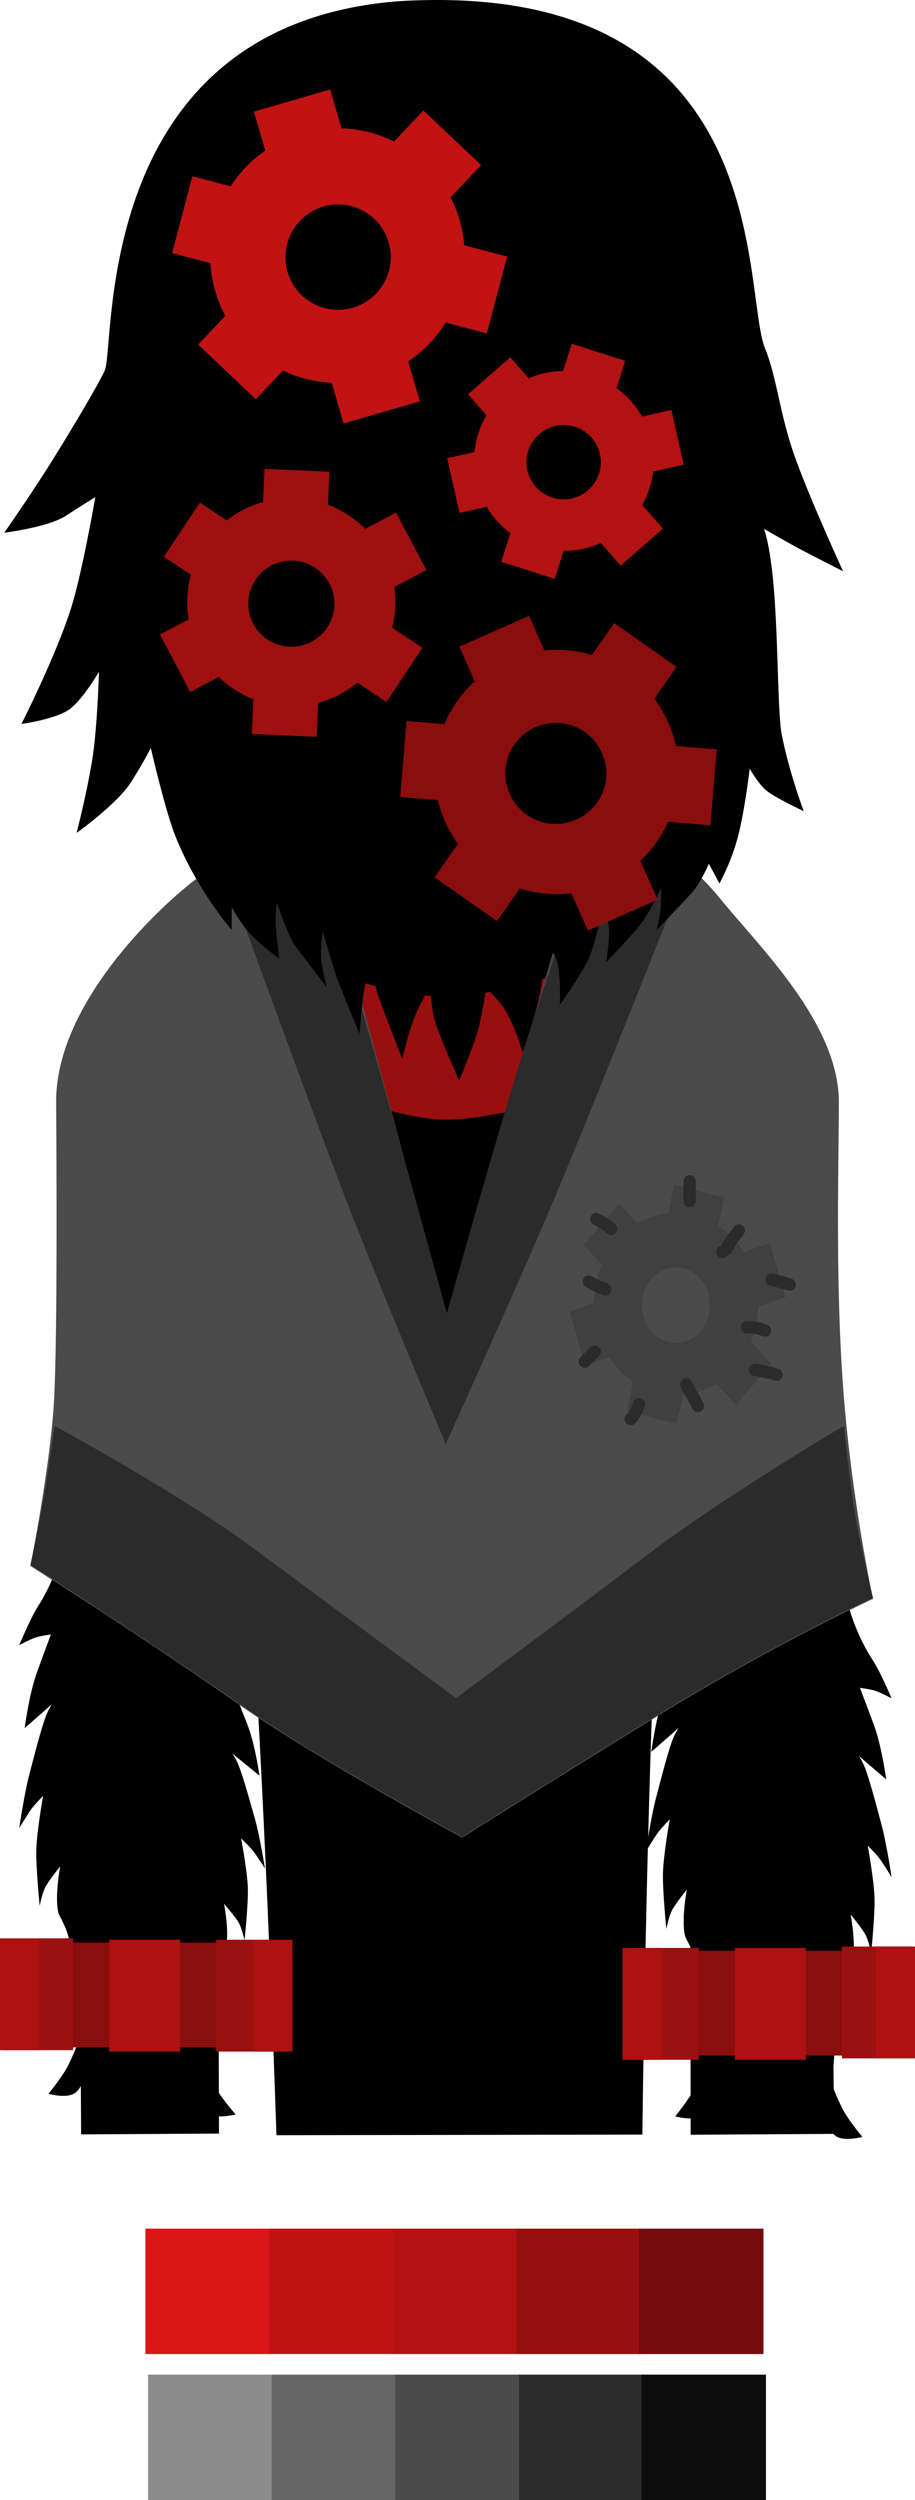 <svg version="1.1" xmlns="http://www.w3.org/2000/svg" xmlns:xlink="http://www.w3.org/1999/xlink" width="111.7" height="305.085" viewBox="0,0,111.7,305.085"><g transform="translate(-185.133,-44.94)"><g data-paper-data="{&quot;isPaintingLayer&quot;:true}" fill-rule="nonzero" stroke-linejoin="miter" stroke-miterlimit="10" stroke-dasharray="" stroke-dashoffset="0" style="mix-blend-mode: normal"><path d="M271.979,300.937c0,0 -0.324,1.733 -1.385,2.276c-1.061,0.543 -3.036,-0.013 -3.036,-0.013c0,0 1.46,-1.798 2.189,-3.079c0.728,-1.281 1.53,-3.461 1.53,-3.461c0,0 -0.685,-8.466 -1.089,-11.55c-0.265,-2.024 -1.31,-3.482 -1.42,-3.908c-0.493,-1.916 0.21,-5.666 0.21,-5.666c0,0 -1.381,1.694 -1.807,2.513c-0.407,0.782 -0.693,2.293 -0.693,2.293c0,0 -0.445,-4.438 -0.417,-6.664c0.028,-2.236 0.834,-6.722 0.834,-6.722c0,0 -1.001,1.017 -1.433,1.601c-0.523,0.708 -1.484,2.346 -1.484,2.346c0,0 0.619,-4.226 1.236,-6.556c0.455,-1.718 1.225,-4.781 1.89,-6.736c0.365,-1.072 0.873,-1.811 0.873,-1.811l-3.333,2.918c0,0 0.484,-3.726 1.338,-6.302c0.336,-1.015 1.866,-5.094 1.866,-5.094c0,0 -1.275,0.173 -1.916,0.39c-0.646,0.218 -1.946,0.915 -1.946,0.915c0,0 1.412,-3.416 2.37,-4.86c0.49,-0.738 1.774,-2.998 2.603,-5.688c1.668,-5.413 3.019,-12.569 3.019,-12.569z" data-paper-data="{&quot;index&quot;:null}" fill="#000000" stroke="#000000" stroke-width="0" stroke-linecap="round"/><path d="M209.479,230.759c0,0 1.351,6.651 3.019,11.682c0.829,2.5 2.113,4.6 2.603,5.286c0.958,1.342 2.37,4.517 2.37,4.517c0,0 -1.3,-0.647 -1.946,-0.85c-0.641,-0.201 -1.916,-0.362 -1.916,-0.362c0,0 1.53,3.792 1.866,4.735c0.853,2.395 1.338,5.858 1.338,5.858l-3.333,-2.712c0,0 0.508,0.687 0.873,1.683c0.665,1.817 1.435,4.664 1.89,6.261c0.617,2.165 1.236,6.093 1.236,6.093c0,0 -0.961,-1.523 -1.484,-2.181c-0.432,-0.543 -1.433,-1.488 -1.433,-1.488c0,0 0.806,4.17 0.834,6.248c0.028,2.069 -0.417,6.194 -0.417,6.194c0,0 -0.286,-1.404 -0.693,-2.131c-0.426,-0.761 -1.807,-2.335 -1.807,-2.335c0,0 0.703,3.485 0.21,5.266c-0.109,0.396 -1.155,1.751 -1.42,3.632c-0.404,2.866 -1.089,10.735 -1.089,10.735c0,0 0.802,2.027 1.53,3.217c0.728,1.19 2.189,2.862 2.189,2.862c0,0 -1.975,0.517 -3.036,0.012c-1.061,-0.505 -1.385,-2.115 -1.385,-2.115z" data-paper-data="{&quot;index&quot;:null}" fill="#000000" stroke="#000000" stroke-width="0" stroke-linecap="round"/><path d="M285.979,229.509c0,0 1.351,7.018 3.019,12.327c0.829,2.638 2.113,4.854 2.603,5.578c0.958,1.416 2.37,4.767 2.37,4.767c0,0 -1.3,-0.683 -1.946,-0.897c-0.641,-0.212 -1.916,-0.382 -1.916,-0.382c0,0 1.53,4.001 1.866,4.996c0.853,2.527 1.338,6.181 1.338,6.181l-3.333,-2.861c0,0 0.508,0.725 0.873,1.776c0.665,1.917 1.435,4.921 1.89,6.606c0.617,2.285 1.236,6.429 1.236,6.429c0,0 -0.961,-1.607 -1.484,-2.301c-0.432,-0.573 -1.433,-1.57 -1.433,-1.57c0,0 0.806,4.4 0.834,6.593c0.028,2.183 -0.417,6.536 -0.417,6.536c0,0 -0.286,-1.482 -0.693,-2.249c-0.426,-0.803 -1.807,-2.464 -1.807,-2.464c0,0 0.703,3.677 0.21,5.557c-0.109,0.418 -1.155,1.847 -1.42,3.833c-0.404,3.024 -1.089,11.328 -1.089,11.328c0,0 0.802,2.138 1.53,3.395c0.728,1.256 2.189,3.02 2.189,3.02c0,0 -1.975,0.545 -3.036,0.012c-1.061,-0.533 -1.385,-2.232 -1.385,-2.232z" data-paper-data="{&quot;index&quot;:null}" fill="#000000" stroke="#000000" stroke-width="0" stroke-linecap="round"/><path d="M195.479,298.179c0,0 -0.324,1.738 -1.385,2.283c-1.061,0.545 -3.036,-0.013 -3.036,-0.013c0,0 1.46,-1.804 2.189,-3.089c0.728,-1.285 1.53,-3.472 1.53,-3.472c0,0 -0.685,-8.493 -1.089,-11.587c-0.265,-2.031 -1.31,-3.493 -1.42,-3.92c-0.493,-1.922 0.21,-5.684 0.21,-5.684c0,0 -1.381,1.7 -1.807,2.521c-0.407,0.784 -0.693,2.3 -0.693,2.3c0,0 -0.445,-4.452 -0.417,-6.686c0.028,-2.243 0.834,-6.744 0.834,-6.744c0,0 -1.001,1.02 -1.433,1.606c-0.523,0.71 -1.484,2.354 -1.484,2.354c0,0 0.619,-4.239 1.236,-6.577c0.455,-1.723 1.225,-4.797 1.89,-6.758c0.365,-1.076 0.873,-1.817 0.873,-1.817l-3.333,2.927c0,0 0.484,-3.738 1.338,-6.323c0.336,-1.018 1.866,-5.111 1.866,-5.111c0,0 -1.275,0.174 -1.916,0.391c-0.646,0.219 -1.946,0.918 -1.946,0.918c0,0 1.412,-3.427 2.37,-4.876c0.49,-0.741 1.774,-3.008 2.603,-5.706c1.668,-5.431 3.019,-12.609 3.019,-12.609z" fill="#000000" stroke="#000000" stroke-width="0" stroke-linecap="round"/><path d="M196.031,304.392c0,0 -0.635,-101.39 -0.793,-125.018c-0.055,-8.153 13.187,-35.761 45.202,-35.921c31.602,-0.158 44.857,28.487 44.849,35.897c-0.077,46.243 0.654,124.992 0.654,124.992l-15.497,0.096l-0.159,-121.849l-5.316,-3.154c0,0 0.37,20.101 0.356,33.384c-0.01,9.323 -1.161,27.206 -1.722,44.469c-0.78,24.012 -1.041,47.138 -1.041,47.138l-42.714,0.072c0,0 -0.762,-23.02 -2.006,-46.904c-0.931,-17.871 -2.426,-36.226 -2.476,-45.781c-0.067,-12.897 0.958,-32.489 0.958,-32.489l-5.816,2.909l0.353,122.073z" fill="#000000" stroke="#000000" stroke-width="2" stroke-linecap="butt"/><path d="M217.152,175.074v-14c0,0 15.042,5.5 22.5,5.5c7.375,0 22,-5.5 22,-5.5v15.5c0,0 -14.625,5 -22,5c-7.458,0 -22.5,-6.5 -22.5,-6.5z" fill="#990f0f" stroke="none" stroke-width="0" stroke-linecap="butt"/><path d="M188.847,236.037c0,0 2.441,-12.228 2.881,-20.166c0.441,-7.938 0.296,-30.81 0.259,-36.414c-0.065,-9.719 8.184,-19.483 14.575,-25.18c6.682,-5.956 16.376,-10.507 16.376,-10.507l16.751,61.765l18.417,-63.112c0,0 10.072,6.136 14.828,12.035c4.756,5.899 14.605,15.287 14.604,24.974c-0.001,7.059 -0.469,22.098 0.567,35.43c1.047,13.464 3.6,25.186 3.6,25.186c0,0 -11.691,5.406 -25.153,13.604c-8.236,5.016 -25.005,15.541 -25.005,15.541c0,0 -17.637,-9.535 -27.132,-16.17c-12.665,-8.85 -25.568,-16.986 -25.568,-16.986z" fill="#4b4b4b" stroke="none" stroke-width="0" stroke-linecap="butt"/><path d="M212.962,152.279l9.977,-4.675c0,0 4.535,14.217 6.962,22.562c3.024,10.399 9.789,35.036 9.789,35.036c0,0 6.367,-22.678 9.609,-32.939c2.844,-9 8.608,-25.34 8.608,-25.34l10.51,5.554c0,0 -10.378,26.274 -15.434,38.302c-4.503,10.712 -13.436,30.378 -13.436,30.378c0,0 -8.041,-19.107 -12.125,-29.689c-4.693,-12.158 -14.459,-39.191 -14.459,-39.191z" fill="#2b2b2b" stroke="none" stroke-width="0" stroke-linecap="butt"/><g stroke="#000000" stroke-width="0" stroke-linecap="butt"><path d="M188.108,294.78v-12.787h29.103v12.787z" fill="#8b0e0e"/><path d="M198.455,295.296v-13.648h8.666v13.648z" fill="#ae1111"/><path d="M211.52,295.296v-13.648h8.666v13.648z" fill="#9b1010"/><path d="M185.391,295.124v-13.648h8.666v13.648z" fill="#9b1010"/><path d="M185.133,295.124v-13.648h4.786v13.648z" fill="#ae1111"/><path d="M216.047,295.296v-13.648h4.786v13.648z" fill="#ae1111"/></g><g data-paper-data="{&quot;index&quot;:null}" stroke="#000000" stroke-width="0" stroke-linecap="butt"><path d="M264.754,295.78v-12.787h29.103v12.787z" fill="#8b0e0e"/><path d="M274.843,296.296v-13.648h8.666v13.648z" fill="#ae1111"/><path d="M261.779,296.296v-13.648h8.666v13.648z" fill="#9b1010"/><path d="M287.907,296.124v-13.648h8.666v13.648z" fill="#9b1010"/><path d="M292.047,296.124v-13.648h4.786v13.648z" fill="#ae1111"/><path d="M261.132,296.296v-13.648h4.786v13.648z" fill="#ae1111"/></g><path d="M188.847,235.904c0,0 1.094,-5.075 1.663,-8.348c0.569,-3.273 1.284,-8.617 1.284,-8.617c0,0 15.282,8.273 24.237,14.91c8.955,6.637 24.777,18.316 24.777,18.316c0,0 14.053,-10.425 23.466,-17.573c9.413,-7.147 23.894,-15.668 23.894,-15.668c0,0 0.618,6.519 1.314,10.647c0.696,4.128 2.225,10.346 2.225,10.346c0,0 -11.691,5.406 -25.153,13.604c-8.236,5.016 -25.005,15.541 -25.005,15.541c0,0 -17.637,-9.535 -27.132,-16.17c-12.665,-8.85 -25.568,-16.986 -25.568,-16.986z" fill="#2b2b2b" stroke="none" stroke-width="0" stroke-linecap="butt"/><path d="M257.711,202.708c0.136,-1.238 0.449,-2.403 0.909,-3.468l-2.248,-2.401l4.339,-5.012l2.243,2.395c1.146,-0.679 2.418,-1.115 3.754,-1.257l0.71,-3.464l6.104,1.542l-0.707,3.45c1.243,0.826 2.303,1.94 3.114,3.247l3.209,-1.126l1.887,6.629l-3.333,1.17c-0.01,0.328 -0.033,0.658 -0.069,0.989c-0.127,1.158 -0.41,2.253 -0.822,3.262l2.516,2.687l-4.339,5.012l-2.419,-2.583c-1.229,0.764 -2.61,1.246 -4.065,1.378l-0.726,3.547l-6.104,-1.542l0.742,-3.623c-1.141,-0.782 -2.123,-1.807 -2.894,-3.003l-2.96,1.039l-1.887,-6.629l2.974,-1.044c0.005,-0.395 0.03,-0.794 0.074,-1.195zM267.148,208.782c2.275,0.308 4.344,-1.491 4.621,-4.018c0.277,-2.527 -1.342,-4.824 -3.618,-5.132c-2.275,-0.308 -4.344,1.491 -4.621,4.018c-0.277,2.527 1.342,4.824 3.618,5.132z" fill="#404040" stroke="none" stroke-width="0.5" stroke-linecap="butt"/><path d="M272.654,198.035c-0.335,-0.671 0.335,-1.006 0.335,-1.006l0.065,0.135c0.467,-0.927 1.049,-1.686 1.671,-2.515c0,0 0.45,-0.6 1.05,-0.15c0.6,0.45 0.15,1.05 0.15,1.05c-0.567,0.756 -1.109,1.438 -1.529,2.285l-0.735,0.535c0,0 -0.671,0.335 -1.006,-0.335z" fill="#2b2b2b" stroke="none" stroke-width="0.5" stroke-linecap="butt"/><path d="M270.66,217.17c-0.671,0.335 -1.006,-0.335 -1.006,-0.335l-0.387,-0.775c-0.358,-0.597 -0.702,-1.203 -1.013,-1.825c0,0 -0.335,-0.671 0.335,-1.006c0.671,-0.335 1.006,0.335 1.006,0.335c0.302,0.606 0.638,1.194 0.987,1.775l0.413,0.825c0,0 0.335,0.671 -0.335,1.006z" fill="#2b2b2b" stroke="none" stroke-width="0.5" stroke-linecap="butt"/><path d="M256.377,200.953c0.377,-0.648 1.026,-0.271 1.026,-0.271l0.518,0.302c0.41,0.243 0.856,0.431 1.315,0.56c0,0 0.72,0.209 0.511,0.929c-0.209,0.72 -0.929,0.511 -0.929,0.511c-0.574,-0.17 -1.133,-0.407 -1.652,-0.705l-0.518,-0.302c0,0 -0.648,-0.377 -0.271,-1.026z" fill="#2b2b2b" stroke="none" stroke-width="0.5" stroke-linecap="butt"/><path d="M260.255,195.429c-0.53,0.53 -1.061,0 -1.061,0l-0.12,-0.13c-0.466,-0.352 -0.962,-0.67 -1.485,-0.929c0,0 -0.671,-0.335 -0.335,-1.006c0.335,-0.671 1.006,-0.335 1.006,-0.335c0.602,0.303 1.174,0.668 1.715,1.071l0.28,0.27c0,0 0.53,0.53 0,1.061z" fill="#2b2b2b" stroke="none" stroke-width="0.5" stroke-linecap="butt"/><path d="M255.994,211.629c-0.53,-0.53 0,-1.061 0,-1.061c0.2,-0.2 1,-1 1.2,-1.2c0,0 0.53,-0.53 1.061,0c0.53,0.53 0,1.061 0,1.061c-0.2,0.2 -0.4,0.4 -0.6,0.6l-0.6,0.6c0,0 -0.53,0.53 -1.061,0z" fill="#2b2b2b" stroke="none" stroke-width="0.5" stroke-linecap="butt"/><path d="M279.236,207.536c-0.237,0.712 -0.949,0.474 -0.949,0.474l-0.545,-0.184c-0.461,-0.119 -0.942,-0.181 -1.418,-0.178c0,0 -0.75,0 -0.75,-0.75c0,-0.75 0.75,-0.75 0.75,-0.75c0.599,0.004 1.2,0.081 1.782,0.222l0.655,0.216c0,0 0.712,0.237 0.474,0.949z" fill="#2b2b2b" stroke="none" stroke-width="0.5" stroke-linecap="butt"/><path d="M269.325,192.249c-0.75,0 -0.75,-0.75 -0.75,-0.75c0,-0.533 0,-1.867 0,-2.4c0,0 0,-0.75 0.75,-0.75c0.75,0 0.75,0.75 0.75,0.75c0,0.533 0,1.067 0,1.6v0.8c0,0 0,0.75 -0.75,0.75z" fill="#2b2b2b" stroke="none" stroke-width="0.5" stroke-linecap="butt"/><path d="M261.594,218.629c-0.53,-0.53 0,-1.061 0,-1.061l0.13,-0.12c0.305,-0.393 0.562,-0.847 0.672,-1.332c0,0 0.182,-0.728 0.91,-0.546c0.728,0.182 0.546,0.91 0.546,0.91c-0.179,0.672 -0.518,1.307 -0.928,1.868l-0.27,0.28c0,0 -0.53,0.53 -1.061,0z" fill="#2b2b2b" stroke="none" stroke-width="0.5" stroke-linecap="butt"/><path d="M282.236,201.936c-0.237,0.712 -0.949,0.474 -0.949,0.474l-0.545,-0.184c-0.533,-0.133 -1.067,-0.267 -1.6,-0.4c0,0 -0.728,-0.182 -0.546,-0.91c0.182,-0.728 0.91,-0.546 0.91,-0.546c0.533,0.133 1.067,0.267 1.6,0.4l0.655,0.216c0,0 0.712,0.237 0.474,0.949z" fill="#2b2b2b" stroke="none" stroke-width="0.5" stroke-linecap="butt"/><path d="M280.636,212.936c-0.237,0.712 -0.949,0.474 -0.949,0.474l-0.51,-0.176c-0.667,-0.133 -1.333,-0.267 -2,-0.4c0,0 -0.735,-0.147 -0.588,-0.883c0.147,-0.735 0.883,-0.588 0.883,-0.588c0.667,0.133 1.333,0.267 2,0.4l0.69,0.224c0,0 0.712,0.237 0.474,0.949z" fill="#2b2b2b" stroke="none" stroke-width="0.5" stroke-linecap="butt"/><path d="" fill="#000000" stroke="none" stroke-width="1.5" stroke-linecap="butt"/><path d="" fill="#ffffff" stroke="#000000" stroke-width="1.5" stroke-linecap="butt"/><path d="" fill="#ffffff" stroke="#000000" stroke-width="1.5" stroke-linecap="butt"/><path d="" data-paper-data="{&quot;index&quot;:null}" fill="#000000" stroke="none" stroke-width="1.5" stroke-linecap="butt"/><path d="" fill="#000000" stroke="none" stroke-width="1.5" stroke-linecap="butt"/><path d="" fill="#ffffff" stroke="#000000" stroke-width="1.4" stroke-linecap="butt"/><path d="" fill="#000000" stroke="none" stroke-width="1.5" stroke-linecap="butt"/><path d="" fill="#ffffff" stroke="#000000" stroke-width="1.15" stroke-linecap="butt"/><path d="" fill="#ffffff" stroke="#000000" stroke-width="1.15" stroke-linecap="butt"/><path d="" fill="#000000" stroke="none" stroke-width="1.5" stroke-linecap="butt"/><path d="" data-paper-data="{&quot;index&quot;:null}" fill="#ffffff" stroke="#000000" stroke-width="1" stroke-linecap="butt"/><path d="M202.885,332.206v-15.306h15.194v15.306z" fill="#da1616" stroke="none" stroke-width="0" stroke-linecap="butt"/><path d="M217.977,332.206v-15.306h15.194v15.306z" fill="#c01313" stroke="none" stroke-width="0" stroke-linecap="butt"/><path d="M233.07,332.206v-15.306h15.194v15.306z" fill="#b31212" stroke="none" stroke-width="0" stroke-linecap="butt"/><path d="M248.162,332.206v-15.306h15.194v15.306z" fill="#990f0f" stroke="none" stroke-width="0" stroke-linecap="butt"/><path d="M263.141,332.206v-15.306h15.194v15.306z" fill="#740c0c" stroke="none" stroke-width="0" stroke-linecap="butt"/><path d="M203.209,350.024v-15.306h15.194v15.306z" fill="#8b8b8b" stroke="none" stroke-width="0" stroke-linecap="butt"/><path d="M218.301,350.024v-15.306h15.194v15.306z" fill="#666666" stroke="none" stroke-width="0" stroke-linecap="butt"/><path d="M233.394,350.024v-15.306h15.194v15.306z" fill="#4b4b4b" stroke="none" stroke-width="0" stroke-linecap="butt"/><path d="M248.486,350.024v-15.306h15.194v15.306z" fill="#2b2b2b" stroke="none" stroke-width="0" stroke-linecap="butt"/><path d="M263.445,350.024v-15.306h15.194v15.306z" fill="#0c0c0c" stroke="none" stroke-width="0" stroke-linecap="butt"/><path d="M185.649,109.952c0,0 3.46,-4.936 6.084,-9.169c2.623,-4.233 5.398,-8.922 6.18,-10.618c1.37,-2.97 -1.762,-42.048 35.762,-45.071c46.383,-2.879 41.97,35.324 44.857,42.378c1.437,3.511 1.748,7.827 3.551,12.976c1.804,5.149 5.97,14.205 5.97,14.205c0,0 -3.774,-1.91 -5.38,-2.771c-1.606,-0.861 -4.278,-2.409 -4.278,-2.409c0,0 0.852,2.03 1.295,8.447c0.465,6.737 0.396,14.27 0.887,16.728c0.944,4.725 2.673,9.282 2.673,9.282c0,0 -3.386,-1.592 -4.462,-2.44c-1.12,-0.884 -2.131,-2.76 -2.131,-2.76c0,0 -0.602,5.137 -1.44,8.317c-0.838,3.18 -2.255,5.705 -2.255,5.705l-1.294,-2.408c0,0 -0.977,2.345 -2.115,3.582c-1.138,1.237 -4.246,4.488 -4.246,4.488c0,0 0.363,-1.483 0.447,-2.287c0.095,-0.905 0.095,-2.877 0.095,-2.877c0,0 -1.253,2.756 -2.393,4.301c-1.14,1.545 -4.343,4.827 -4.343,4.827c0,0 0.459,-2.48 0.356,-4.07c-0.102,-1.59 -0.781,-2.526 -0.781,-2.526c0,0 -0.79,4.092 -1.678,6.097c-0.852,1.925 -3.546,5.704 -3.546,5.704c0,0 0.167,-2.679 -0.217,-4.901c-0.24,-1.385 -1.529,-2.689 -1.529,-2.689c0,0 -0.212,4.027 -0.714,6.434c-0.503,2.407 -2.074,6.922 -2.074,6.922c0,0 -1.126,-3.797 -2.457,-5.646c-0.444,-0.616 -1.989,-2.239 -1.989,-2.239c0,0 -0.515,3.542 -1.05,5.387c-0.561,1.933 -2.244,5.96 -2.244,5.96c0,0 -2.403,-5.312 -3.034,-7.508c-0.489,-1.702 -0.436,-4.569 -0.436,-4.569c0,0 -0.687,1.758 -1.218,2.669c-1.227,2.105 -2.256,6.771 -2.256,6.771c0,0 -2.467,-6.259 -3.008,-7.911c-0.763,-2.331 -0.173,-4.556 -0.173,-4.556c0,0 -0.932,1.795 -1.31,3.188c-0.377,1.392 -0.719,6.199 -0.719,6.199c0,0 -1.933,-4.528 -2.709,-6.683c-0.725,-2.012 -1.806,-5.85 -1.806,-5.85c0,0 -0.274,2.146 -0.193,3.327c0.081,1.181 0.687,3.528 0.687,3.528c0,0 -3.441,-4.513 -3.899,-5.131c-0.784,-1.057 -2.207,-5.191 -2.207,-5.191c0,0 -0.162,1.635 -0.114,2.681c0.048,1.046 0.429,4.152 0.429,4.152c0,0 -2.331,-1.712 -3.578,-3.066c-1.247,-1.353 -2.226,-3.234 -2.226,-3.234l-0.016,2.784c0,0 -4.24,-4.85 -6.871,-11.466c-1.253,-3.151 -2.991,-10.725 -2.991,-10.725c0,0 -0.682,1.411 -2.378,4.114c-1.696,2.703 -6.678,6.247 -6.678,6.247c0,0 1.626,-6.305 2.113,-10.43c0.486,-4.124 0.614,-9.235 0.614,-9.235c0,0 -1.838,3.183 -3.465,4.481c-1.627,1.298 -5.994,1.886 -5.994,1.886c0,0 4.162,-8.193 6.032,-14.059c1.387,-4.35 2.983,-13.618 2.983,-13.618c0,0 -2.185,1.338 -3.549,2.248c-2.126,1.418 -7.573,2.099 -7.573,2.099z" data-paper-data="{&quot;index&quot;:null}" fill="#000000" stroke="none" stroke-width="1.5" stroke-linecap="butt"/><path d="M211.934,81.969c-0.654,-1.611 -1.019,-3.268 -1.118,-4.912l-4.671,-1.236l2.48,-9.374l4.659,1.233c1.092,-1.69 2.518,-3.179 4.231,-4.355l-1.386,-4.758l9.31,-2.712l1.38,4.738c2.243,0.073 4.431,0.633 6.415,1.617l3.581,-3.787l7.045,6.663l-3.72,3.933c0.209,0.407 0.401,0.826 0.576,1.258c0.612,1.508 0.971,3.055 1.096,4.596l5.227,1.383l-2.48,9.374l-5.025,-1.33c-1.147,1.856 -2.69,3.483 -4.571,4.738l1.419,4.871l-9.31,2.712l-1.449,-4.975c-2.074,-0.095 -4.098,-0.607 -5.952,-1.485l-3.304,3.493l-7.045,-6.663l3.319,-3.51c-0.26,-0.486 -0.498,-0.99 -0.71,-1.512zM228.826,82.276c3.289,-1.336 4.872,-5.085 3.536,-8.375c-1.336,-3.289 -5.085,-4.872 -8.375,-3.536c-3.289,1.336 -4.872,5.085 -3.536,8.375c1.336,3.289 5.085,4.872 8.375,3.536z" fill="#c11313" stroke="none" stroke-width="0.5" stroke-linecap="butt"/><path d="M243.236,98.937c0.252,-1.202 0.693,-2.316 1.284,-3.318l-2.248,-2.567l5.152,-4.511l2.242,2.561c1.306,-0.559 2.729,-0.868 4.197,-0.881l1.066,-3.333l6.522,2.085l-1.061,3.319c1.285,0.928 2.346,2.119 3.119,3.479l3.592,-0.805l1.497,6.682l-3.731,0.836c-0.038,0.321 -0.091,0.642 -0.159,0.964c-0.236,1.125 -0.637,2.172 -1.172,3.124l2.516,2.873l-5.152,4.511l-2.418,-2.762c-1.404,0.634 -2.95,0.978 -4.546,0.971l-1.091,3.413l-6.522,-2.085l1.114,-3.486c-1.177,-0.874 -2.161,-1.972 -2.9,-3.218l-3.313,0.742l-1.497,-6.682l3.329,-0.746c0.039,-0.387 0.099,-0.776 0.181,-1.166zM253.007,105.783c2.453,0.515 4.86,-1.056 5.376,-3.509c0.515,-2.453 -1.056,-4.86 -3.509,-5.376c-2.453,-0.515 -4.86,1.056 -5.376,3.509c-0.515,2.453 1.056,4.86 3.509,5.376z" fill="#b31212" stroke="none" stroke-width="0.5" stroke-linecap="butt"/><path d="M240.081,131.872c0.814,-1.456 1.836,-2.722 3.007,-3.782l-1.875,-4.238l8.505,-3.763l1.87,4.227c1.919,-0.196 3.889,-0.02 5.797,0.557l2.731,-3.89l7.611,5.344l-2.72,3.873c1.29,1.723 2.183,3.697 2.635,5.772l4.982,0.411l-0.765,9.269l-5.175,-0.427c-0.18,0.4 -0.378,0.796 -0.596,1.186c-0.762,1.362 -1.705,2.559 -2.784,3.575l2.098,4.743l-8.505,3.763l-2.017,-4.559c-2.077,0.254 -4.22,0.074 -6.287,-0.582l-2.796,3.983l-7.611,-5.344l2.856,-4.068c-1.172,-1.61 -2.003,-3.432 -2.457,-5.346l-4.596,-0.379l0.765,-9.269l4.617,0.381c0.208,-0.486 0.443,-0.966 0.707,-1.438zM249.977,144.703c2.972,1.661 6.728,0.599 8.39,-2.373c1.661,-2.972 0.599,-6.728 -2.373,-8.39c-2.972,-1.661 -6.728,-0.599 -8.39,2.373c-1.661,2.972 -0.599,6.728 2.373,8.39z" fill="#8b0e0e" stroke="none" stroke-width="0.5" stroke-linecap="butt"/><path d="M208.003,119.166c-0.082,-1.42 0.072,-2.799 0.429,-4.099l-3.291,-2.188l4.391,-6.606l3.284,2.183c1.291,-1.021 2.788,-1.798 4.425,-2.258l0.18,-4.05l7.924,0.353l-0.18,4.033c1.718,0.647 3.265,1.658 4.542,2.943l3.772,-1.989l3.7,7.016l-3.918,2.066c0.054,0.37 0.093,0.746 0.115,1.126c0.077,1.329 -0.053,2.622 -0.362,3.848l3.684,2.449l-4.391,6.606l-3.541,-2.354c-1.377,1.135 -3.001,1.988 -4.788,2.465l-0.185,4.146l-7.924,-0.353l0.189,-4.235c-1.581,-0.62 -3.014,-1.55 -4.218,-2.718l-3.479,1.835l-3.7,-7.016l3.495,-1.843c-0.074,-0.445 -0.125,-0.898 -0.151,-1.358zM221.004,123.856c2.899,-0.168 5.113,-2.654 4.946,-5.554c-0.168,-2.899 -2.654,-5.114 -5.554,-4.946c-2.899,0.168 -5.114,2.654 -4.946,5.554c0.168,2.899 2.654,5.114 5.554,4.946z" fill="#9f1010" stroke="none" stroke-width="0.5" stroke-linecap="butt"/></g></g></svg>